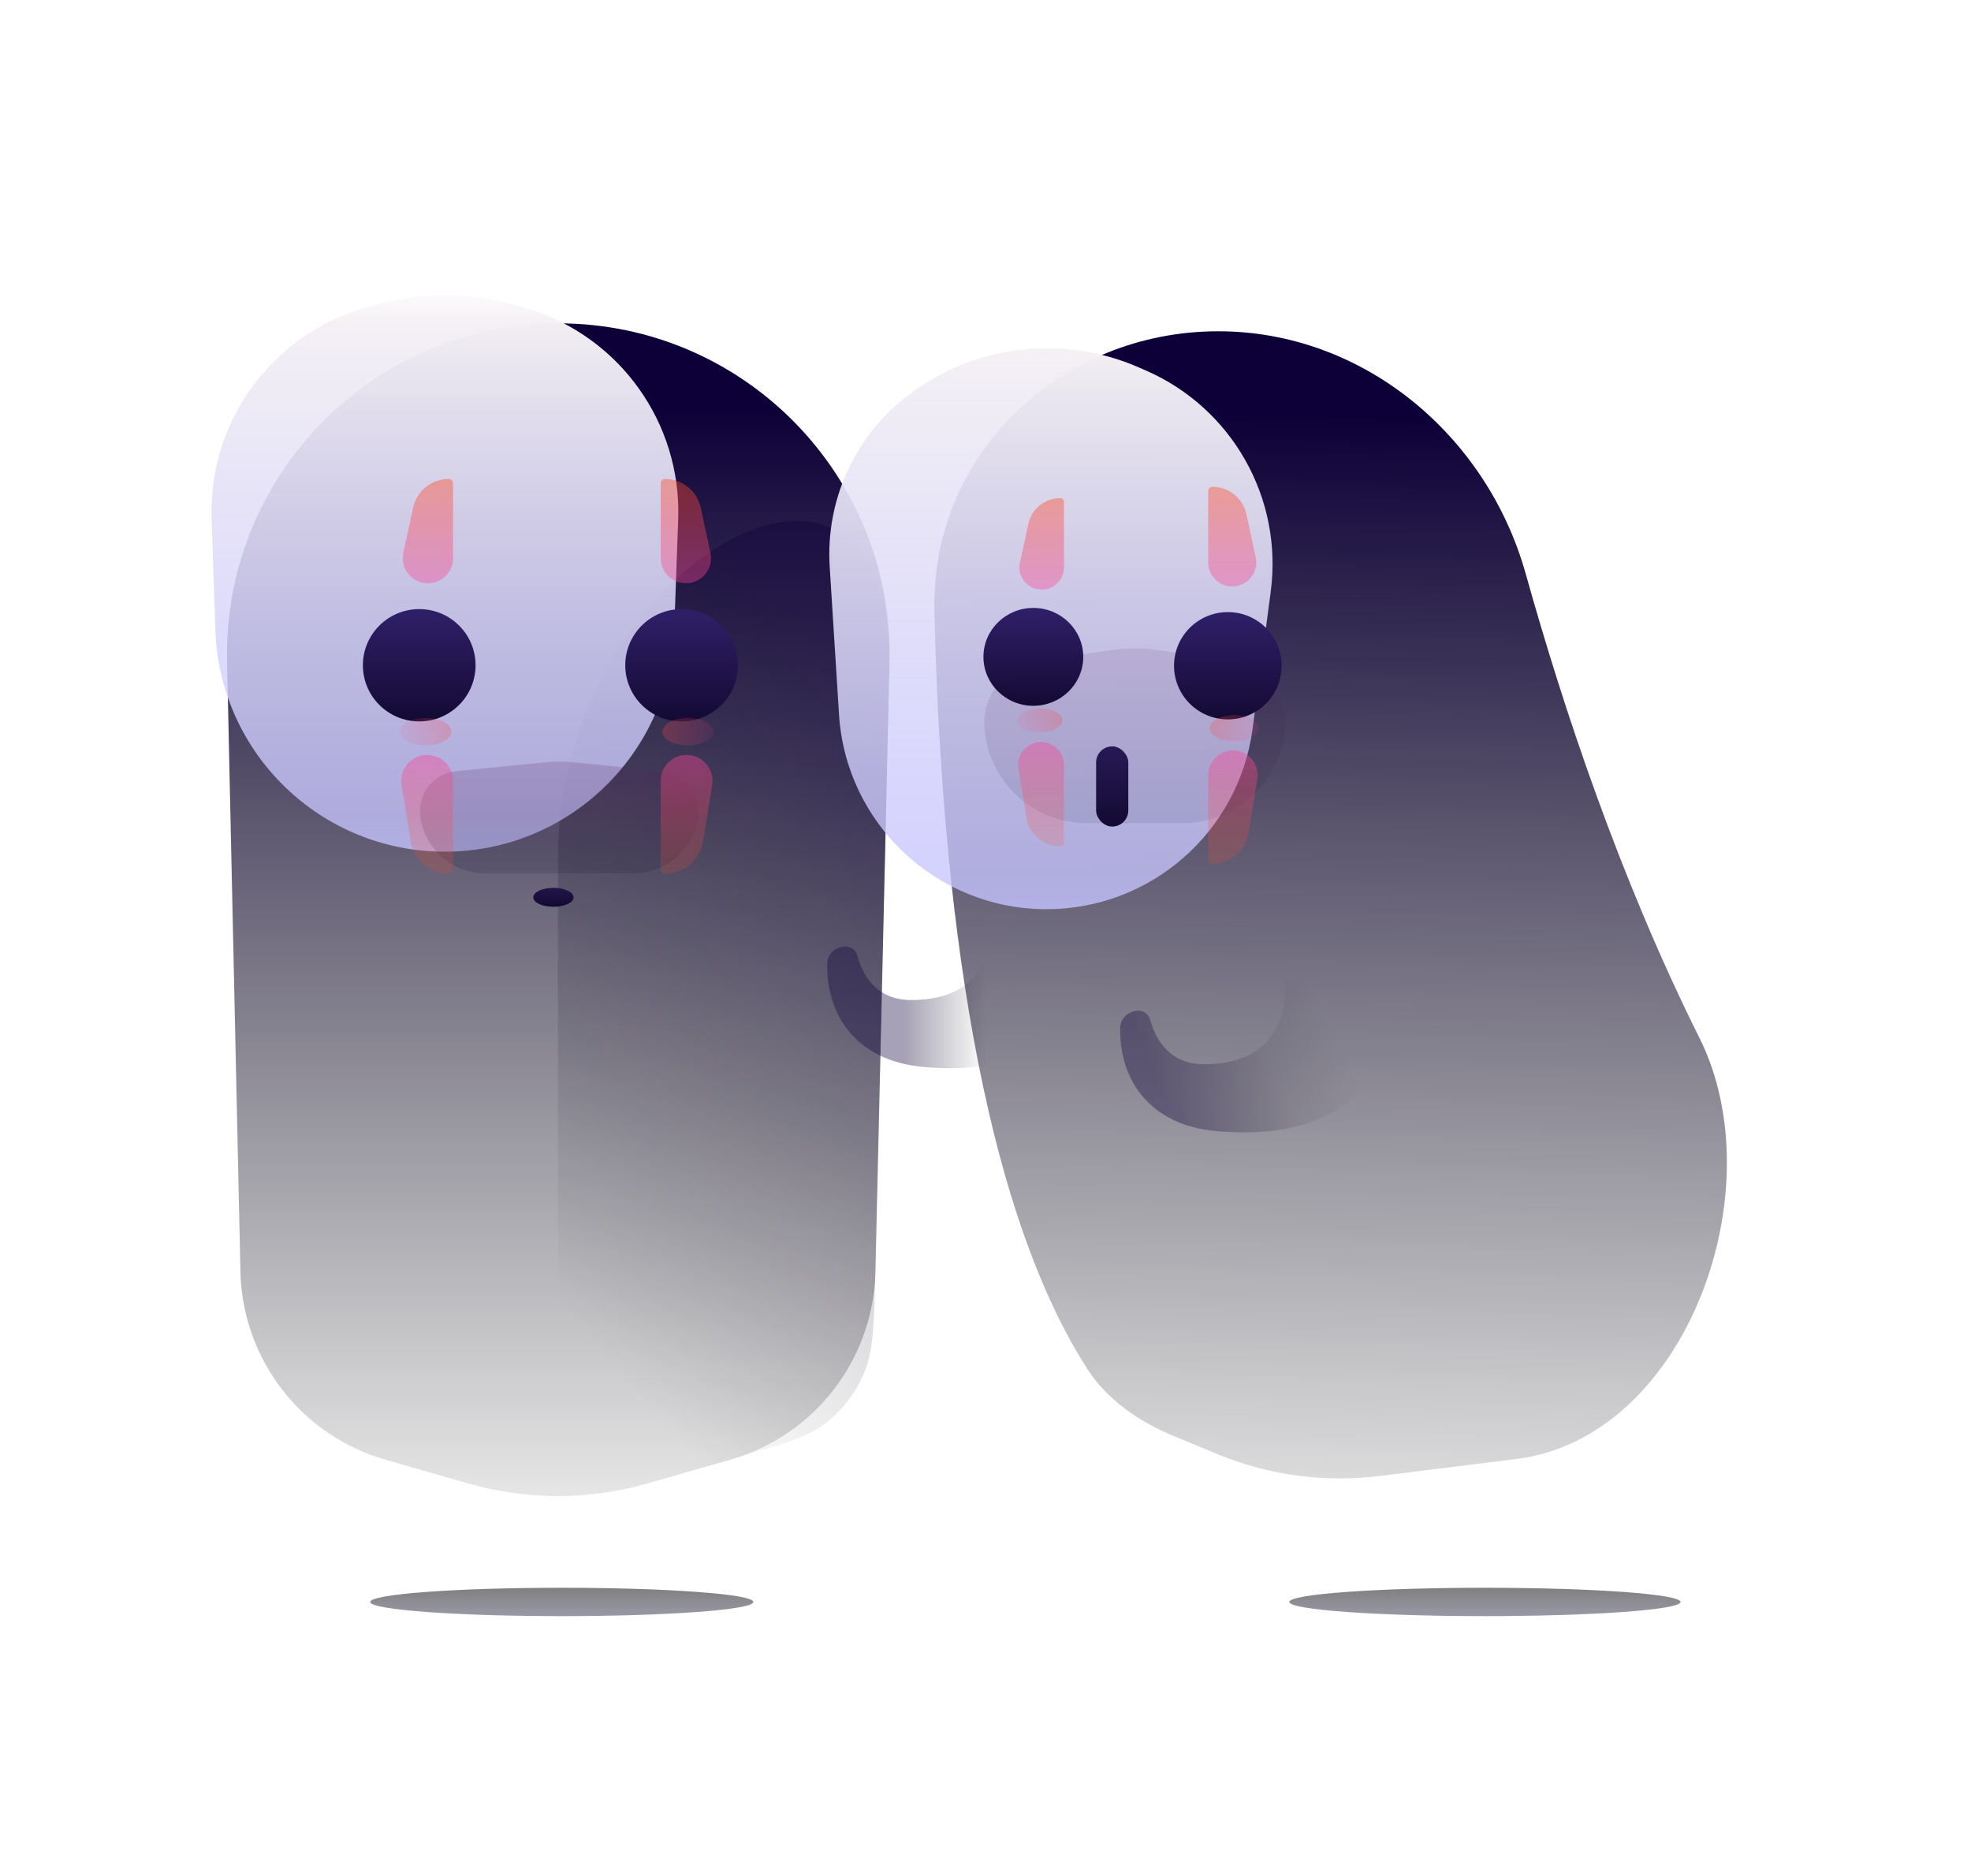 <svg width="646" height="615" viewBox="0 0 646 615" fill="none" xmlns="http://www.w3.org/2000/svg">
<g opacity="0.5" filter="url(#filter0_f_257206_165)">
<ellipse cx="184.13" cy="525.155" rx="62.793" ry="4.649" fill="url(#paint0_linear_257206_165)"/>
</g>
<path d="M74.426 216.959C73.095 156.074 122.086 106 182.986 106C243.937 106 292.949 156.156 291.542 217.091L286.931 416.919C286.267 445.661 266.983 470.63 239.341 478.536L217.047 484.913C212.099 486.328 209.625 487.036 207.164 487.615C191.163 491.378 174.507 491.378 158.506 487.615C156.045 487.036 153.571 486.328 148.622 484.913L126.427 478.564C98.734 470.643 79.425 445.612 78.796 416.815L74.426 216.959Z" fill="url(#paint1_linear_257206_165)"/>
<path opacity="0.6" d="M182.871 280.848C182.908 184.271 293.666 122.813 291.437 219.364L286.883 416.662C286.482 434.052 286.281 442.747 283.224 450.026C280.511 456.484 276.217 462.123 270.755 466.402C264.599 471.224 256.393 473.571 239.98 478.264L210.598 486.667C196.781 490.619 189.873 492.594 182.789 492.594L182.871 280.848Z" fill="url(#paint2_linear_257206_165)"/>
<g filter="url(#filter1_d_257206_165)">
<g filter="url(#filter2_ii_257206_165)">
<path d="M106.533 207.339C105.458 175.814 125.733 147.512 155.929 138.39L158.759 137.535C174.602 132.749 191.505 132.749 207.348 137.535L210.043 138.349C240.306 147.492 260.605 175.883 259.468 207.477L258.159 243.858C256.702 284.333 223.469 316.392 182.968 316.392C142.413 316.392 109.155 284.248 107.773 243.716L106.533 207.339Z" fill="url(#paint3_linear_257206_165)"/>
</g>
<g opacity="0.2" filter="url(#filter3_f_257206_165)">
<path d="M137.714 282.07C136.969 274.86 142.225 268.416 149.438 267.697L178.54 264.796C181.717 264.479 184.917 264.479 188.093 264.796L217.099 267.687C224.353 268.41 229.625 274.911 228.835 282.159C227.657 292.958 218.536 301.138 207.673 301.138H158.854C147.962 301.138 138.833 292.904 137.714 282.07Z" fill="url(#paint4_linear_257206_165)"/>
</g>
</g>
<g filter="url(#filter4_dd_257206_165)">
<path d="M190.121 288.847C190.121 290.559 187.164 291.947 183.516 291.947C179.868 291.947 176.91 290.559 176.91 288.847C176.91 287.136 179.868 285.748 183.516 285.748C187.164 285.748 190.121 287.136 190.121 288.847Z" fill="url(#paint5_linear_257206_165)"/>
</g>
<g filter="url(#filter5_dd_257206_165)">
<ellipse cx="139.529" cy="212.774" rx="18.465" ry="18.409" fill="url(#paint6_linear_257206_165)"/>
</g>
<ellipse cx="139.53" cy="239.861" rx="8.441" ry="4.471" fill="url(#paint7_linear_257206_165)"/>
<path d="M135.377 166.471C136.568 160.956 141.446 157.02 147.088 157.02C147.866 157.02 148.498 157.651 148.498 158.43V182.962C148.498 187.517 144.805 191.209 140.251 191.209C134.995 191.209 131.081 186.358 132.19 181.221L135.377 166.471Z" fill="url(#paint8_linear_257206_165)"/>
<path d="M134.652 275.89C135.639 281.955 140.878 286.411 147.023 286.411C147.837 286.411 148.498 285.751 148.498 284.936V255.975C148.498 251.288 144.698 247.488 140.011 247.488C134.78 247.488 130.795 252.175 131.635 257.337L134.652 275.89Z" fill="url(#paint9_linear_257206_165)"/>
<g filter="url(#filter6_dd_257206_165)">
<ellipse cx="18.465" cy="18.409" rx="18.465" ry="18.409" transform="matrix(-1 0 0 1 243.987 194.365)" fill="url(#paint10_linear_257206_165)"/>
</g>
<ellipse cx="8.441" cy="4.471" rx="8.441" ry="4.471" transform="matrix(-1 0 0 1 233.964 235.391)" fill="url(#paint11_linear_257206_165)"/>
<path d="M229.675 166.471C228.483 160.956 223.606 157.02 217.963 157.02C217.185 157.02 216.554 157.651 216.554 158.43V182.962C216.554 187.517 220.246 191.209 224.8 191.209C230.056 191.209 233.971 186.358 232.861 181.221L229.675 166.471Z" fill="url(#paint12_linear_257206_165)"/>
<path d="M230.399 275.89C229.413 281.955 224.174 286.411 218.028 286.411C217.214 286.411 216.554 285.751 216.554 284.936V255.975C216.554 251.288 220.353 247.488 225.04 247.488C230.271 247.488 234.257 252.175 233.417 257.337L230.399 275.89Z" fill="url(#paint13_linear_257206_165)"/>
<path d="M298.569 327.829C328.805 327.829 325.11 300.58 325.11 300.58H361.728C361.728 323.445 351.903 354.166 302.601 349.754C280.407 347.768 270.761 332.504 271.129 315.868C271.2 312.647 273.999 310.29 277.221 310.29C279.038 310.29 280.575 311.673 281.043 313.429C282.388 318.475 286.507 327.829 298.569 327.829Z" fill="url(#paint14_linear_257206_165)"/>
<path d="M306.258 200.239C305.102 148.673 347.704 108.598 399.283 108.598C446.652 108.598 487.303 142.502 500.062 188.119C512.35 232.05 530.984 288.141 557.012 340.279C581.979 390.292 552.57 471.346 497.102 478.267L452.266 483.861C434.189 486.117 415.835 483.643 399 476.682L384.84 470.826C373.399 466.095 362.926 459.008 356.251 448.58C317.918 388.702 308.02 278.874 306.258 200.239Z" fill="url(#paint15_linear_257206_165)"/>
<g opacity="0.5" filter="url(#filter7_f_257206_165)">
<ellipse cx="486.689" cy="525.155" rx="64.112" ry="4.649" fill="url(#paint16_linear_257206_165)"/>
</g>
<path d="M394.587 348.869C424.822 348.869 421.127 321.619 421.127 321.619H457.746C457.746 344.484 447.921 375.205 398.619 370.793C376.425 368.807 366.779 353.543 367.147 336.907C367.218 333.686 370.017 331.329 373.239 331.329C375.056 331.329 376.593 332.712 377.061 334.468C378.406 339.514 382.525 348.869 394.587 348.869Z" fill="url(#paint17_linear_257206_165)"/>
<g filter="url(#filter8_d_257206_165)">
<g filter="url(#filter9_ii_257206_165)">
<path d="M318.691 201.72C317.34 180.293 326.587 159.566 343.434 146.258C365.193 129.068 394.657 125.279 420.058 136.404L422.416 137.437C450.634 149.796 467.279 179.325 463.243 209.864L457.307 254.777C452.829 288.666 423.935 313.993 389.751 313.993C353.781 313.993 324.005 286.035 321.742 250.135L318.691 201.72Z" fill="url(#paint18_linear_257206_165)"/>
</g>
<g opacity="0.12" filter="url(#filter10_f_257206_165)">
<path d="M322.646 259.831C321.877 248.994 329.601 239.402 340.352 237.84L364.257 234.369C369.345 233.63 374.513 233.63 379.601 234.369L403.408 237.826C414.202 239.394 421.944 249.047 421.129 259.924C419.812 277.513 405.157 291.113 387.519 291.113H356.225C338.557 291.113 323.896 277.454 322.646 259.831Z" fill="url(#paint19_linear_257206_165)"/>
</g>
<g filter="url(#filter11_dd_257206_165)">
<rect x="361.377" y="260.606" width="10.551" height="26.299" rx="5.276" fill="url(#paint20_linear_257206_165)"/>
</g>
</g>
<g filter="url(#filter12_dd_257206_165)">
<ellipse cx="340.804" cy="212.479" rx="16.355" ry="16.042" fill="url(#paint21_linear_257206_165)"/>
</g>
<ellipse cx="340.804" cy="236.148" rx="7.386" ry="3.945" fill="url(#paint22_linear_257206_165)"/>
<path d="M337.08 171.665C338.145 166.782 342.469 163.3 347.467 163.3C348.158 163.3 348.718 163.86 348.718 164.551V185.985C348.718 190.014 345.451 193.281 341.422 193.281C336.766 193.281 333.302 188.979 334.294 184.43L337.08 171.665Z" fill="url(#paint23_linear_257206_165)"/>
<path d="M336.443 268.122C337.324 273.494 341.966 277.437 347.41 277.437C348.132 277.437 348.718 276.852 348.718 276.13V250.76C348.718 246.612 345.355 243.249 341.206 243.249C336.573 243.249 333.044 247.403 333.794 251.975L336.443 268.122Z" fill="url(#paint24_linear_257206_165)"/>
<g filter="url(#filter13_dd_257206_165)">
<ellipse cx="17.638" cy="17.585" rx="17.638" ry="17.585" transform="matrix(-1 -8.71595e-08 -8.76869e-08 1 422.195 195.25)" fill="url(#paint25_linear_257206_165)"/>
</g>
<ellipse cx="8.063" cy="4.271" rx="8.063" ry="4.271" transform="matrix(-1 -8.71595e-08 -8.76869e-08 1 412.62 234.44)" fill="url(#paint26_linear_257206_165)"/>
<path d="M408.523 168.606C407.385 163.338 402.725 159.578 397.336 159.578C396.592 159.578 395.989 160.181 395.989 160.925L395.989 184.359C395.989 188.709 399.516 192.236 403.867 192.236C408.887 192.236 412.627 187.602 411.566 182.695L408.523 168.606Z" fill="url(#paint27_linear_257206_165)"/>
<path d="M409.215 273.125C408.272 278.919 403.268 283.175 397.398 283.175C396.62 283.175 395.989 282.545 395.989 281.767L395.989 254.102C395.989 249.625 399.619 245.996 404.096 245.996C409.092 245.996 412.899 250.472 412.097 255.404L409.215 273.125Z" fill="url(#paint28_linear_257206_165)"/>
<defs>
<filter id="filter0_f_257206_165" x="36.332" y="435.501" width="295.597" height="179.307" filterUnits="userSpaceOnUse" color-interpolation-filters="sRGB">
<feFlood flood-opacity="0" result="BackgroundImageFix"/>
<feBlend mode="normal" in="SourceGraphic" in2="BackgroundImageFix" result="shape"/>
<feGaussianBlur stdDeviation="42.502" result="effect1_foregroundBlur_257206_165"/>
</filter>
<filter id="filter1_d_257206_165" x="0.231" y="12.808" width="365.543" height="394.968" filterUnits="userSpaceOnUse" color-interpolation-filters="sRGB">
<feFlood flood-opacity="0" result="BackgroundImageFix"/>
<feColorMatrix in="SourceAlpha" type="matrix" values="0 0 0 0 0 0 0 0 0 0 0 0 0 0 0 0 0 0 127 0" result="hardAlpha"/>
<feOffset dy="-14.877"/>
<feGaussianBlur stdDeviation="53.13"/>
<feColorMatrix type="matrix" values="0 0 0 0 1 0 0 0 0 0.821 0 0 0 0 0.993 0 0 0 0.37 0"/>
<feBlend mode="normal" in2="BackgroundImageFix" result="effect1_dropShadow_257206_165"/>
<feBlend mode="normal" in="SourceGraphic" in2="effect1_dropShadow_257206_165" result="shape"/>
</filter>
<filter id="filter2_ii_257206_165" x="69.301" y="121.194" width="190.213" height="195.198" filterUnits="userSpaceOnUse" color-interpolation-filters="sRGB">
<feFlood flood-opacity="0" result="BackgroundImageFix"/>
<feBlend mode="normal" in="SourceGraphic" in2="BackgroundImageFix" result="shape"/>
<feColorMatrix in="SourceAlpha" type="matrix" values="0 0 0 0 0 0 0 0 0 0 0 0 0 0 0 0 0 0 127 0" result="hardAlpha"/>
<feOffset dy="-9.563"/>
<feGaussianBlur stdDeviation="9.563"/>
<feComposite in2="hardAlpha" operator="arithmetic" k2="-1" k3="1"/>
<feColorMatrix type="matrix" values="0 0 0 0 0.379 0 0 0 0 0.103 0 0 0 0 0.352 0 0 0 0.31 0"/>
<feBlend mode="normal" in2="shape" result="effect1_innerShadow_257206_165"/>
<feColorMatrix in="SourceAlpha" type="matrix" values="0 0 0 0 0 0 0 0 0 0 0 0 0 0 0 0 0 0 127 0" result="hardAlpha"/>
<feOffset dx="-37.191" dy="-12.751"/>
<feGaussianBlur stdDeviation="42.504"/>
<feComposite in2="hardAlpha" operator="arithmetic" k2="-1" k3="1"/>
<feColorMatrix type="matrix" values="0 0 0 0 0.356 0 0 0 0 0.165 0 0 0 0 0.762 0 0 0 0.28 0"/>
<feBlend mode="normal" in2="effect1_innerShadow_257206_165" result="effect2_innerShadow_257206_165"/>
</filter>
<filter id="filter3_f_257206_165" x="55.874" y="182.789" width="254.809" height="200.119" filterUnits="userSpaceOnUse" color-interpolation-filters="sRGB">
<feFlood flood-opacity="0" result="BackgroundImageFix"/>
<feBlend mode="normal" in="SourceGraphic" in2="BackgroundImageFix" result="shape"/>
<feGaussianBlur stdDeviation="40.885" result="effect1_foregroundBlur_257206_165"/>
</filter>
<filter id="filter4_dd_257206_165" x="165.222" y="276.859" width="36.588" height="33.151" filterUnits="userSpaceOnUse" color-interpolation-filters="sRGB">
<feFlood flood-opacity="0" result="BackgroundImageFix"/>
<feColorMatrix in="SourceAlpha" type="matrix" values="0 0 0 0 0 0 0 0 0 0 0 0 0 0 0 0 0 0 127 0" result="hardAlpha"/>
<feOffset dy="6.376"/>
<feGaussianBlur stdDeviation="5.844"/>
<feColorMatrix type="matrix" values="0 0 0 0 0.599 0 0 0 0 0.28 0 0 0 0 0.85 0 0 0 0.35 0"/>
<feBlend mode="normal" in2="BackgroundImageFix" result="effect1_dropShadow_257206_165"/>
<feColorMatrix in="SourceAlpha" type="matrix" values="0 0 0 0 0 0 0 0 0 0 0 0 0 0 0 0 0 0 127 0" result="hardAlpha"/>
<feOffset dx="-2.125" dy="-1.063"/>
<feGaussianBlur stdDeviation="3.913"/>
<feColorMatrix type="matrix" values="0 0 0 0 1 0 0 0 0 1 0 0 0 0 1 0 0 0 0.2 0"/>
<feBlend mode="normal" in2="effect1_dropShadow_257206_165" result="effect2_dropShadow_257206_165"/>
<feBlend mode="normal" in="SourceGraphic" in2="effect2_dropShadow_257206_165" result="shape"/>
</filter>
<filter id="filter5_dd_257206_165" x="113.626" y="190.114" width="51.806" height="55.946" filterUnits="userSpaceOnUse" color-interpolation-filters="sRGB">
<feFlood flood-opacity="0" result="BackgroundImageFix"/>
<feColorMatrix in="SourceAlpha" type="matrix" values="0 0 0 0 0 0 0 0 0 0 0 0 0 0 0 0 0 0 127 0" result="hardAlpha"/>
<feOffset dy="7.438"/>
<feGaussianBlur stdDeviation="3.719"/>
<feColorMatrix type="matrix" values="0 0 0 0 0.603 0 0 0 0 0.39 0 0 0 0 0.875 0 0 0 0.32 0"/>
<feBlend mode="normal" in2="BackgroundImageFix" result="effect1_dropShadow_257206_165"/>
<feColorMatrix in="SourceAlpha" type="matrix" values="0 0 0 0 0 0 0 0 0 0 0 0 0 0 0 0 0 0 127 0" result="hardAlpha"/>
<feOffset dx="-2.125" dy="-2.125"/>
<feGaussianBlur stdDeviation="1.063"/>
<feColorMatrix type="matrix" values="0 0 0 0 1 0 0 0 0 1 0 0 0 0 1 0 0 0 0.4 0"/>
<feBlend mode="normal" in2="effect1_dropShadow_257206_165" result="effect2_dropShadow_257206_165"/>
<feBlend mode="normal" in="SourceGraphic" in2="effect2_dropShadow_257206_165" result="shape"/>
</filter>
<filter id="filter6_dd_257206_165" x="199.619" y="190.114" width="51.806" height="55.946" filterUnits="userSpaceOnUse" color-interpolation-filters="sRGB">
<feFlood flood-opacity="0" result="BackgroundImageFix"/>
<feColorMatrix in="SourceAlpha" type="matrix" values="0 0 0 0 0 0 0 0 0 0 0 0 0 0 0 0 0 0 127 0" result="hardAlpha"/>
<feOffset dy="7.438"/>
<feGaussianBlur stdDeviation="3.719"/>
<feColorMatrix type="matrix" values="0 0 0 0 0.603 0 0 0 0 0.39 0 0 0 0 0.875 0 0 0 0.32 0"/>
<feBlend mode="normal" in2="BackgroundImageFix" result="effect1_dropShadow_257206_165"/>
<feColorMatrix in="SourceAlpha" type="matrix" values="0 0 0 0 0 0 0 0 0 0 0 0 0 0 0 0 0 0 127 0" result="hardAlpha"/>
<feOffset dx="-2.125" dy="-2.125"/>
<feGaussianBlur stdDeviation="1.063"/>
<feColorMatrix type="matrix" values="0 0 0 0 1 0 0 0 0 1 0 0 0 0 1 0 0 0 0.4 0"/>
<feBlend mode="normal" in2="effect1_dropShadow_257206_165" result="effect2_dropShadow_257206_165"/>
<feBlend mode="normal" in="SourceGraphic" in2="effect2_dropShadow_257206_165" result="shape"/>
</filter>
<filter id="filter7_f_257206_165" x="337.572" y="435.501" width="298.235" height="179.307" filterUnits="userSpaceOnUse" color-interpolation-filters="sRGB">
<feFlood flood-opacity="0" result="BackgroundImageFix"/>
<feBlend mode="normal" in="SourceGraphic" in2="BackgroundImageFix" result="shape"/>
<feGaussianBlur stdDeviation="42.502" result="effect1_foregroundBlur_257206_165"/>
</filter>
<filter id="filter8_d_257206_165" x="210.175" y="0.461" width="362.053" height="400.665" filterUnits="userSpaceOnUse" color-interpolation-filters="sRGB">
<feFlood flood-opacity="0" result="BackgroundImageFix"/>
<feColorMatrix in="SourceAlpha" type="matrix" values="0 0 0 0 0 0 0 0 0 0 0 0 0 0 0 0 0 0 127 0" result="hardAlpha"/>
<feOffset dy="-21.252"/>
<feGaussianBlur stdDeviation="54.193"/>
<feColorMatrix type="matrix" values="0 0 0 0 1 0 0 0 0 0.821 0 0 0 0 0.993 0 0 0 0.35 0"/>
<feBlend mode="normal" in2="BackgroundImageFix" result="effect1_dropShadow_257206_165"/>
<feBlend mode="normal" in="SourceGraphic" in2="effect1_dropShadow_257206_165" result="shape"/>
</filter>
<filter id="filter9_ii_257206_165" x="271.806" y="120.536" width="192.036" height="208.333" filterUnits="userSpaceOnUse" color-interpolation-filters="sRGB">
<feFlood flood-opacity="0" result="BackgroundImageFix"/>
<feBlend mode="normal" in="SourceGraphic" in2="BackgroundImageFix" result="shape"/>
<feColorMatrix in="SourceAlpha" type="matrix" values="0 0 0 0 0 0 0 0 0 0 0 0 0 0 0 0 0 0 127 0" result="hardAlpha"/>
<feOffset dy="-9.563"/>
<feGaussianBlur stdDeviation="9.563"/>
<feComposite in2="hardAlpha" operator="arithmetic" k2="-1" k3="1"/>
<feColorMatrix type="matrix" values="0 0 0 0 0.379 0 0 0 0 0.103 0 0 0 0 0.352 0 0 0 0.31 0"/>
<feBlend mode="normal" in2="shape" result="effect1_innerShadow_257206_165"/>
<feColorMatrix in="SourceAlpha" type="matrix" values="0 0 0 0 0 0 0 0 0 0 0 0 0 0 0 0 0 0 127 0" result="hardAlpha"/>
<feOffset dx="-46.755" dy="14.877"/>
<feGaussianBlur stdDeviation="42.504"/>
<feComposite in2="hardAlpha" operator="arithmetic" k2="-1" k3="1"/>
<feColorMatrix type="matrix" values="0 0 0 0 0.291 0 0 0 0 0.062 0 0 0 0 0.779 0 0 0 0.28 0"/>
<feBlend mode="normal" in2="effect1_innerShadow_257206_165" result="effect2_innerShadow_257206_165"/>
</filter>
<filter id="filter10_f_257206_165" x="240.824" y="152.045" width="262.134" height="220.837" filterUnits="userSpaceOnUse" color-interpolation-filters="sRGB">
<feFlood flood-opacity="0" result="BackgroundImageFix"/>
<feBlend mode="normal" in="SourceGraphic" in2="BackgroundImageFix" result="shape"/>
<feGaussianBlur stdDeviation="40.885" result="effect1_foregroundBlur_257206_165"/>
</filter>
<filter id="filter11_dd_257206_165" x="349.689" y="251.717" width="33.929" height="53.252" filterUnits="userSpaceOnUse" color-interpolation-filters="sRGB">
<feFlood flood-opacity="0" result="BackgroundImageFix"/>
<feColorMatrix in="SourceAlpha" type="matrix" values="0 0 0 0 0 0 0 0 0 0 0 0 0 0 0 0 0 0 127 0" result="hardAlpha"/>
<feOffset dy="6.376"/>
<feGaussianBlur stdDeviation="5.844"/>
<feColorMatrix type="matrix" values="0 0 0 0 0.599 0 0 0 0 0.28 0 0 0 0 0.85 0 0 0 0.35 0"/>
<feBlend mode="normal" in2="BackgroundImageFix" result="effect1_dropShadow_257206_165"/>
<feColorMatrix in="SourceAlpha" type="matrix" values="0 0 0 0 0 0 0 0 0 0 0 0 0 0 0 0 0 0 127 0" result="hardAlpha"/>
<feOffset dx="-2.125" dy="-1.063"/>
<feGaussianBlur stdDeviation="3.913"/>
<feColorMatrix type="matrix" values="0 0 0 0 1 0 0 0 0 1 0 0 0 0 1 0 0 0 0.2 0"/>
<feBlend mode="normal" in2="effect1_dropShadow_257206_165" result="effect2_dropShadow_257206_165"/>
<feBlend mode="normal" in="SourceGraphic" in2="effect2_dropShadow_257206_165" result="shape"/>
</filter>
<filter id="filter12_dd_257206_165" x="312.031" y="190.156" width="50.345" height="52.576" filterUnits="userSpaceOnUse" color-interpolation-filters="sRGB">
<feFlood flood-opacity="0" result="BackgroundImageFix"/>
<feColorMatrix in="SourceAlpha" type="matrix" values="0 0 0 0 0 0 0 0 0 0 0 0 0 0 0 0 0 0 127 0" result="hardAlpha"/>
<feOffset dx="-5.313" dy="7.105"/>
<feGaussianBlur stdDeviation="3.553"/>
<feColorMatrix type="matrix" values="0 0 0 0 0.603 0 0 0 0 0.39 0 0 0 0 0.875 0 0 0 0.32 0"/>
<feBlend mode="normal" in2="BackgroundImageFix" result="effect1_dropShadow_257206_165"/>
<feColorMatrix in="SourceAlpha" type="matrix" values="0 0 0 0 0 0 0 0 0 0 0 0 0 0 0 0 0 0 127 0" result="hardAlpha"/>
<feOffset dx="3.188" dy="-4.25"/>
<feGaussianBlur stdDeviation="1.015"/>
<feColorMatrix type="matrix" values="0 0 0 0 1 0 0 0 0 1 0 0 0 0 1 0 0 0 0.4 0"/>
<feBlend mode="normal" in2="effect1_dropShadow_257206_165" result="effect2_dropShadow_257206_165"/>
<feBlend mode="normal" in="SourceGraphic" in2="effect2_dropShadow_257206_165" result="shape"/>
</filter>
<filter id="filter13_dd_257206_165" x="375.564" y="191.19" width="50.787" height="53.773" filterUnits="userSpaceOnUse" color-interpolation-filters="sRGB">
<feFlood flood-opacity="0" result="BackgroundImageFix"/>
<feColorMatrix in="SourceAlpha" type="matrix" values="0 0 0 0 0 0 0 0 0 0 0 0 0 0 0 0 0 0 127 0" result="hardAlpha"/>
<feOffset dx="-4.25" dy="7.438"/>
<feGaussianBlur stdDeviation="3.553"/>
<feColorMatrix type="matrix" values="0 0 0 0 0.603 0 0 0 0 0.39 0 0 0 0 0.875 0 0 0 0.32 0"/>
<feBlend mode="normal" in2="BackgroundImageFix" result="effect1_dropShadow_257206_165"/>
<feColorMatrix in="SourceAlpha" type="matrix" values="0 0 0 0 0 0 0 0 0 0 0 0 0 0 0 0 0 0 127 0" result="hardAlpha"/>
<feOffset dx="2.125" dy="-2.03"/>
<feGaussianBlur stdDeviation="1.015"/>
<feColorMatrix type="matrix" values="0 0 0 0 1 0 0 0 0 1 0 0 0 0 1 0 0 0 0.4 0"/>
<feBlend mode="normal" in2="effect1_dropShadow_257206_165" result="effect2_dropShadow_257206_165"/>
<feBlend mode="normal" in="SourceGraphic" in2="effect2_dropShadow_257206_165" result="shape"/>
</filter>
<linearGradient id="paint0_linear_257206_165" x1="184.13" y1="520.506" x2="184.13" y2="529.804" gradientUnits="userSpaceOnUse">
<stop/>
<stop offset="1" stop-color="#151433" stop-opacity="0.87"/>
<stop offset="1" stop-color="#251F27" stop-opacity="0.87"/>
</linearGradient>
<linearGradient id="paint1_linear_257206_165" x1="183.053" y1="133.877" x2="183.321" y2="529.15" gradientUnits="userSpaceOnUse">
<stop stop-color="#0D0038"/>
<stop offset="1" stop-opacity="0"/>
</linearGradient>
<linearGradient id="paint2_linear_257206_165" x1="245.616" y1="185.144" x2="90.337" y2="321.365" gradientUnits="userSpaceOnUse">
<stop stop-color="#0D0038" stop-opacity="0.64"/>
<stop offset="1" stop-opacity="0"/>
</linearGradient>
<linearGradient id="paint3_linear_257206_165" x1="183.054" y1="130.195" x2="183.054" y2="316.392" gradientUnits="userSpaceOnUse">
<stop stop-color="white"/>
<stop offset="0.07" stop-color="#F4F0F4" stop-opacity="0.991"/>
<stop offset="0.942" stop-color="#C7C5FE" stop-opacity="0.77"/>
<stop offset="1" stop-color="#C4C2FF" stop-opacity="0.81"/>
</linearGradient>
<linearGradient id="paint4_linear_257206_165" x1="183.317" y1="264.32" x2="183.317" y2="301.138" gradientUnits="userSpaceOnUse">
<stop stop-color="#5B225C"/>
<stop offset="1" stop-color="#151433" stop-opacity="0.87"/>
<stop offset="1" stop-color="#59266B" stop-opacity="0.87"/>
</linearGradient>
<linearGradient id="paint5_linear_257206_165" x1="185.106" y1="283.316" x2="185.108" y2="292.771" gradientUnits="userSpaceOnUse">
<stop stop-color="#261953"/>
<stop offset="1" stop-color="#11082F"/>
</linearGradient>
<linearGradient id="paint6_linear_257206_165" x1="139.529" y1="197.005" x2="139.544" y2="234.447" gradientUnits="userSpaceOnUse">
<stop stop-color="#2E1E65"/>
<stop offset="1" stop-color="#11082F"/>
</linearGradient>
<linearGradient id="paint7_linear_257206_165" x1="154.038" y1="235.391" x2="124.441" y2="246.724" gradientUnits="userSpaceOnUse">
<stop stop-color="#FE4A23" stop-opacity="0.35"/>
<stop offset="1" stop-color="#FA43B0" stop-opacity="0"/>
</linearGradient>
<linearGradient id="paint8_linear_257206_165" x1="139.265" y1="157.02" x2="139.017" y2="197.677" gradientUnits="userSpaceOnUse">
<stop stop-color="#FE4A23" stop-opacity="0.42"/>
<stop offset="1" stop-color="#FA43B0" stop-opacity="0.38"/>
</linearGradient>
<linearGradient id="paint9_linear_257206_165" x1="139.265" y1="286.411" x2="138.943" y2="240.126" gradientUnits="userSpaceOnUse">
<stop stop-color="#FE4A23" stop-opacity="0.17"/>
<stop offset="1" stop-color="#FA43B0" stop-opacity="0.48"/>
</linearGradient>
<linearGradient id="paint10_linear_257206_165" x1="18.465" y1="2.641" x2="18.479" y2="40.082" gradientUnits="userSpaceOnUse">
<stop stop-color="#2E1E65"/>
<stop offset="1" stop-color="#11082F"/>
</linearGradient>
<linearGradient id="paint11_linear_257206_165" x1="22.949" y1="-7.97932e-07" x2="-6.647" y2="11.334" gradientUnits="userSpaceOnUse">
<stop stop-color="#FE4A23" stop-opacity="0.35"/>
<stop offset="1" stop-color="#FA43B0" stop-opacity="0"/>
</linearGradient>
<linearGradient id="paint12_linear_257206_165" x1="225.786" y1="157.02" x2="226.035" y2="197.677" gradientUnits="userSpaceOnUse">
<stop stop-color="#FE4A23" stop-opacity="0.42"/>
<stop offset="1" stop-color="#FA43B0" stop-opacity="0.38"/>
</linearGradient>
<linearGradient id="paint13_linear_257206_165" x1="225.786" y1="286.411" x2="226.108" y2="240.126" gradientUnits="userSpaceOnUse">
<stop stop-color="#FE4A23" stop-opacity="0.17"/>
<stop offset="1" stop-color="#FA43B0" stop-opacity="0.48"/>
</linearGradient>
<linearGradient id="paint14_linear_257206_165" x1="296.025" y1="318.726" x2="323.384" y2="318.726" gradientUnits="userSpaceOnUse">
<stop stop-color="#0D0038" stop-opacity="0.37"/>
<stop offset="1" stop-opacity="0"/>
</linearGradient>
<linearGradient id="paint15_linear_257206_165" x1="421.257" y1="136.475" x2="413.437" y2="541.645" gradientUnits="userSpaceOnUse">
<stop stop-color="#0D0038"/>
<stop offset="1" stop-opacity="0"/>
</linearGradient>
<linearGradient id="paint16_linear_257206_165" x1="486.689" y1="520.506" x2="486.689" y2="529.804" gradientUnits="userSpaceOnUse">
<stop/>
<stop offset="1" stop-color="#151433" stop-opacity="0.87"/>
<stop offset="1" stop-color="#251F27" stop-opacity="0.87"/>
</linearGradient>
<linearGradient id="paint17_linear_257206_165" x1="375.541" y1="346.206" x2="429.448" y2="321.265" gradientUnits="userSpaceOnUse">
<stop stop-color="#0D0038" stop-opacity="0.37"/>
<stop offset="0.627" stop-color="#050015" stop-opacity="0.08"/>
<stop offset="1" stop-opacity="0"/>
</linearGradient>
<linearGradient id="paint18_linear_257206_165" x1="393.296" y1="118.329" x2="393.296" y2="313.993" gradientUnits="userSpaceOnUse">
<stop stop-color="white"/>
<stop offset="0.07" stop-color="#F4F0F4" stop-opacity="0.991"/>
<stop offset="0.942" stop-color="#C7C5FE" stop-opacity="0.77"/>
<stop offset="1" stop-color="#C4C2FF" stop-opacity="0.81"/>
</linearGradient>
<linearGradient id="paint19_linear_257206_165" x1="371.929" y1="233.255" x2="371.929" y2="291.113" gradientUnits="userSpaceOnUse">
<stop stop-color="#5B225C"/>
<stop offset="1" stop-color="#151433" stop-opacity="0.87"/>
<stop offset="1" stop-color="#59266B" stop-opacity="0.87"/>
</linearGradient>
<linearGradient id="paint20_linear_257206_165" x1="366.653" y1="262.492" x2="366.679" y2="289.236" gradientUnits="userSpaceOnUse">
<stop stop-color="#261953"/>
<stop offset="1" stop-color="#11082F"/>
</linearGradient>
<linearGradient id="paint21_linear_257206_165" x1="340.804" y1="198.738" x2="340.816" y2="231.365" gradientUnits="userSpaceOnUse">
<stop stop-color="#2E1E65"/>
<stop offset="1" stop-color="#11082F"/>
</linearGradient>
<linearGradient id="paint22_linear_257206_165" x1="353.499" y1="232.203" x2="327.547" y2="242.058" gradientUnits="userSpaceOnUse">
<stop stop-color="#FE4A23" stop-opacity="0.35"/>
<stop offset="1" stop-color="#FA43B0" stop-opacity="0"/>
</linearGradient>
<linearGradient id="paint23_linear_257206_165" x1="340.54" y1="163.3" x2="340.325" y2="198.952" gradientUnits="userSpaceOnUse">
<stop stop-color="#FE4A23" stop-opacity="0.42"/>
<stop offset="1" stop-color="#FA43B0" stop-opacity="0.38"/>
</linearGradient>
<linearGradient id="paint24_linear_257206_165" x1="340.54" y1="277.437" x2="340.26" y2="236.781" gradientUnits="userSpaceOnUse">
<stop stop-color="#FE4A23" stop-opacity="0.17"/>
<stop offset="1" stop-color="#FA43B0" stop-opacity="0.48"/>
</linearGradient>
<linearGradient id="paint25_linear_257206_165" x1="17.638" y1="2.522" x2="17.652" y2="38.287" gradientUnits="userSpaceOnUse">
<stop stop-color="#2E1E65"/>
<stop offset="1" stop-color="#11082F"/>
</linearGradient>
<linearGradient id="paint26_linear_257206_165" x1="21.922" y1="-7.62204e-07" x2="-6.35" y2="10.826" gradientUnits="userSpaceOnUse">
<stop stop-color="#FE4A23" stop-opacity="0.35"/>
<stop offset="1" stop-color="#FA43B0" stop-opacity="0"/>
</linearGradient>
<linearGradient id="paint27_linear_257206_165" x1="404.808" y1="159.578" x2="405.046" y2="198.414" gradientUnits="userSpaceOnUse">
<stop stop-color="#FE4A23" stop-opacity="0.42"/>
<stop offset="1" stop-color="#FA43B0" stop-opacity="0.38"/>
</linearGradient>
<linearGradient id="paint28_linear_257206_165" x1="404.808" y1="283.175" x2="405.116" y2="238.962" gradientUnits="userSpaceOnUse">
<stop stop-color="#FE4A23" stop-opacity="0.17"/>
<stop offset="1" stop-color="#FA43B0" stop-opacity="0.48"/>
</linearGradient>
</defs>
</svg>
